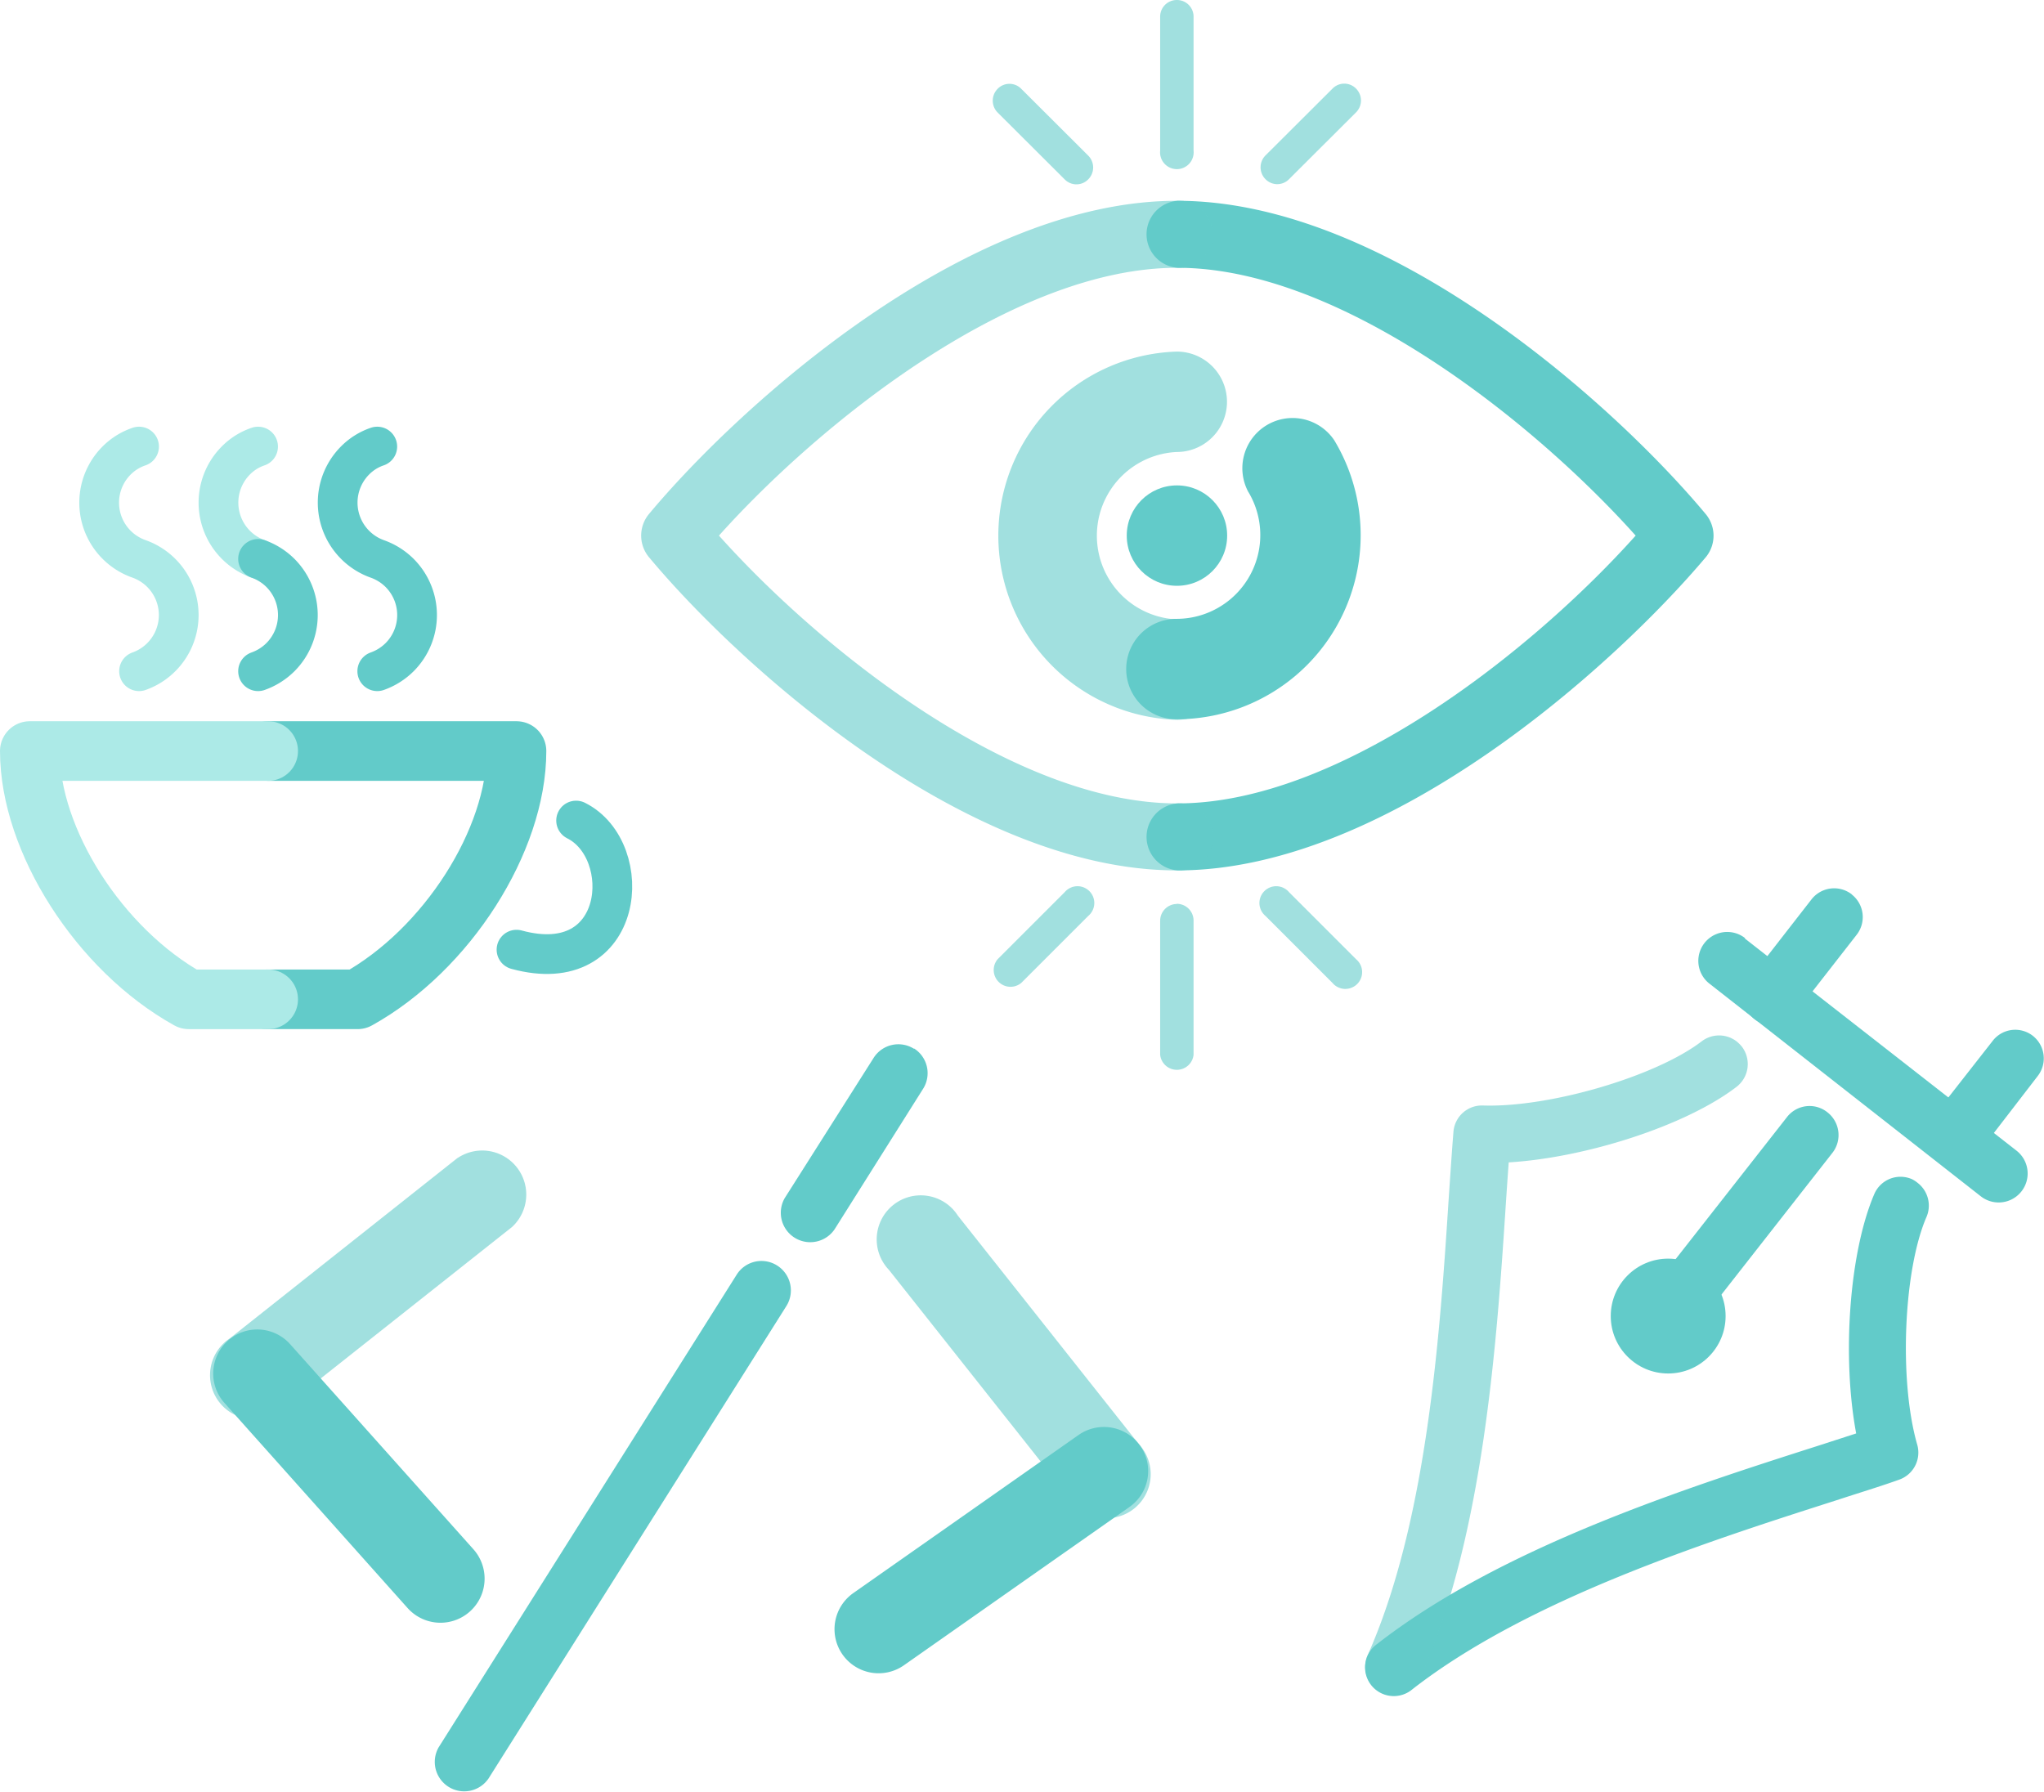 <svg xmlns="http://www.w3.org/2000/svg" viewBox="0 0 113.18 99.25"><defs><style>.cls-1{isolation:isolate;}.cls-2,.cls-3{fill:#62cbc9;}.cls-2,.cls-3,.cls-4,.cls-5,.cls-6,.cls-7{mix-blend-mode:multiply;}.cls-3{opacity:0.6;}.cls-4,.cls-5,.cls-6,.cls-7{fill:none;stroke-linecap:round;stroke-linejoin:round;}.cls-4,.cls-7{stroke:#aceae7;}.cls-4,.cls-5{stroke-width:2.2px;}.cls-5,.cls-6{stroke:#62cbc9;}.cls-6,.cls-7{stroke-width:3.3px;}</style></defs><g class="cls-1"><g id="Layer_1" data-name="Layer 1"><path class="cls-2" d="M546.11,528.5a1.59,1.59,0,0,1,.27,2.23L543,535.12a1.59,1.59,0,1,1-2.51-2l3.43-4.38A1.58,1.58,0,0,1,546.11,528.5Z" transform="translate(-433.55 -471.14)"/><path class="cls-2" d="M534.73,532.73A1.6,1.6,0,0,1,535,535l-7.83,10a1.59,1.59,0,1,1-2.51-2l7.84-10A1.58,1.58,0,0,1,534.73,532.73Z" transform="translate(-433.55 -471.14)"/><path class="cls-2" d="M539.74,536.65a1.59,1.59,0,0,1,.48,1.89c-1.27,2.94-1.53,9.06-.51,12.6a1.59,1.59,0,0,1-1,1.94c-1,.36-2.22.73-3.47,1.14-7.22,2.31-17.1,5.49-23.5,10.48a1.59,1.59,0,1,1-1.95-2.51c6.84-5.34,17-8.61,24.47-11l2.07-.67c-.79-4.23-.39-10,1-13.25a1.58,1.58,0,0,1,2.09-.83A1.63,1.63,0,0,1,539.74,536.65Z" transform="translate(-433.55 -471.14)"/><path class="cls-3" d="M529.71,528.81a2,2,0,0,1,.29.29,1.59,1.59,0,0,1-.3,2.23c-2.77,2.13-8.31,3.92-12.61,4.18-.05.69-.1,1.42-.15,2.17-.51,7.8-1.23,18.48-4.75,26.41a1.59,1.59,0,1,1-2.91-1.29c3.3-7.42,4-17.77,4.49-25.33.09-1.32.17-2.54.26-3.65a1.58,1.58,0,0,1,1.64-1.46c3.67.12,9.55-1.6,12.1-3.55A1.59,1.59,0,0,1,529.71,528.81Z" transform="translate(-433.55 -471.14)"/><path class="cls-2" d="M530.15,523.1l15.07,11.77a1.59,1.59,0,0,1-2,2.51L528.19,525.6a1.59,1.59,0,1,1,2-2.5Z" transform="translate(-433.55 -471.14)"/><path class="cls-2" d="M536.08,520.67a1.59,1.59,0,0,1,.28,2.23l-3.43,4.4a1.59,1.59,0,0,1-2.23.28h0a1.59,1.59,0,0,1-.27-2.23l3.43-4.41a1.59,1.59,0,0,1,2.23-.27Z" transform="translate(-433.55 -471.14)"/><circle class="cls-2" cx="92.37" cy="72.88" r="3.18"/><path class="cls-2" d="M476.58,541.22a1.62,1.62,0,0,0-2.24.51l-16.5,26.17a1.63,1.63,0,0,0,2.76,1.73l16.49-26.16A1.63,1.63,0,0,0,476.58,541.22Zm7.58-12a1.62,1.62,0,0,0-2.24.51L477,537.49a1.63,1.63,0,0,0,2.76,1.73l4.9-7.78A1.62,1.62,0,0,0,484.16,529.2Z" transform="translate(-433.55 -471.14)"/><path class="cls-3" d="M458.89,535.26l-12.62,10a2.44,2.44,0,1,0,3,3.83l12.63-10a2.44,2.44,0,0,0-3-3.83Zm37.7,15.83-10-12.63a2.44,2.44,0,1,0-3.82,3l10,12.63a2.44,2.44,0,1,0,3.82-3Z" transform="translate(-433.55 -471.14)"/><path class="cls-2" d="M449.6,545.56a2.44,2.44,0,0,0-3.64,3.25l10.16,11.38a2.44,2.44,0,1,0,3.64-3.26Zm47.08,5.64a2.45,2.45,0,0,0-3.4-.6l-12.48,8.76a2.44,2.44,0,1,0,2.8,4l12.48-8.76A2.43,2.43,0,0,0,496.68,551.2Z" transform="translate(-433.55 -471.14)"/><path class="cls-3" d="M498.71,505.44a4.64,4.64,0,0,1,0-9.27h0a2.78,2.78,0,1,0,0-5.56h0a10.2,10.2,0,0,0,0,20.39h0a2.78,2.78,0,0,0,0-5.56Z" transform="translate(-433.55 -471.14)"/><path class="cls-2" d="M502.69,498.41a4.64,4.64,0,0,1-4,7h0a2.78,2.78,0,0,0,0,5.56h0a10.19,10.19,0,0,0,8.74-15.45h0a2.78,2.78,0,0,0-4.76,2.86Z" transform="translate(-433.55 -471.14)"/><circle class="cls-2" cx="65.17" cy="29.66" r="2.78"/><path class="cls-3" d="M498.71,471.14a.92.92,0,0,0-.92.93v7.41a.93.93,0,1,0,1.85,0v-7.41A.92.92,0,0,0,498.71,471.14Zm6.22,9.92,3.71-3.7a.93.93,0,0,0,0-1.31.91.91,0,0,0-1.31,0l-3.71,3.7a.93.93,0,0,0,0,1.31A.91.91,0,0,0,504.93,481.06Zm-14.83-5a.91.91,0,0,0-1.31,0,.93.93,0,0,0,0,1.31l3.71,3.7a.91.91,0,0,0,1.31,0,.93.93,0,0,0,0-1.31Zm8.61,45.14a.93.93,0,0,0-.92.93v7.42a.93.93,0,0,0,1.85,0v-7.42A.93.93,0,0,0,498.71,521.19Zm6.22-.65a.93.93,0,1,0-1.31,1.31l3.71,3.71a.93.93,0,1,0,1.31-1.31Zm-12.43,0-3.71,3.71a.93.93,0,0,0,1.31,1.31l3.71-3.71a.93.93,0,1,0-1.31-1.31Z" transform="translate(-433.55 -471.14)"/><path class="cls-2" d="M528,499.61c-5-6-17.55-17.35-29.24-17.35a1.86,1.86,0,0,0,0,3.71c9,0,19.66,8.47,25.36,14.83-5.7,6.37-16.36,14.83-25.36,14.83a1.86,1.86,0,0,0,0,3.71C510.4,519.34,522.94,508,528,502A1.87,1.87,0,0,0,528,499.61Z" transform="translate(-433.55 -471.14)"/><path class="cls-3" d="M498.71,515.63c-9,0-19.65-8.46-25.35-14.83,5.7-6.36,16.36-14.83,25.35-14.83a1.86,1.86,0,1,0,0-3.71c-11.68,0-24.23,11.35-29.23,17.35a1.87,1.87,0,0,0,0,2.38c5,6,17.55,17.35,29.23,17.35a1.86,1.86,0,1,0,0-3.71Z" transform="translate(-433.55 -471.14)"/><path class="cls-4" d="M447.84,502.09a3.31,3.31,0,0,1-1.23-5.45,3.15,3.15,0,0,1,1.23-.77" transform="translate(-433.55 -471.14)"/><path class="cls-5" d="M447.84,502.09a3.33,3.33,0,0,1,1.24.78,3.3,3.3,0,0,1,0,4.66,3.33,3.33,0,0,1-1.24.78" transform="translate(-433.55 -471.14)"/><path class="cls-4" d="M441.25,508.31a3.3,3.3,0,0,0,0-6.22,3.3,3.3,0,0,1-1.24-5.45,3.19,3.19,0,0,1,1.24-.77" transform="translate(-433.55 -471.14)"/><path class="cls-5" d="M454.44,508.31a3.33,3.33,0,0,0,1.24-.78,3.3,3.3,0,0,0,0-4.66,3.33,3.33,0,0,0-1.24-.78,3.31,3.31,0,0,1-1.23-5.45,3.15,3.15,0,0,1,1.23-.77" transform="translate(-433.55 -471.14)"/><path class="cls-6" d="M448.4,512.73h13.75c0,4.95-3.85,11-8.8,13.75h-5" transform="translate(-433.55 -471.14)"/><path class="cls-7" d="M448.4,526.48H444c-4.95-2.75-8.8-8.8-8.8-13.75h13.2" transform="translate(-433.55 -471.14)"/><path class="cls-5" d="M465.45,516.58c3.3,1.65,2.75,8.8-3.3,7.15" transform="translate(-433.55 -471.14)"/></g></g></svg>